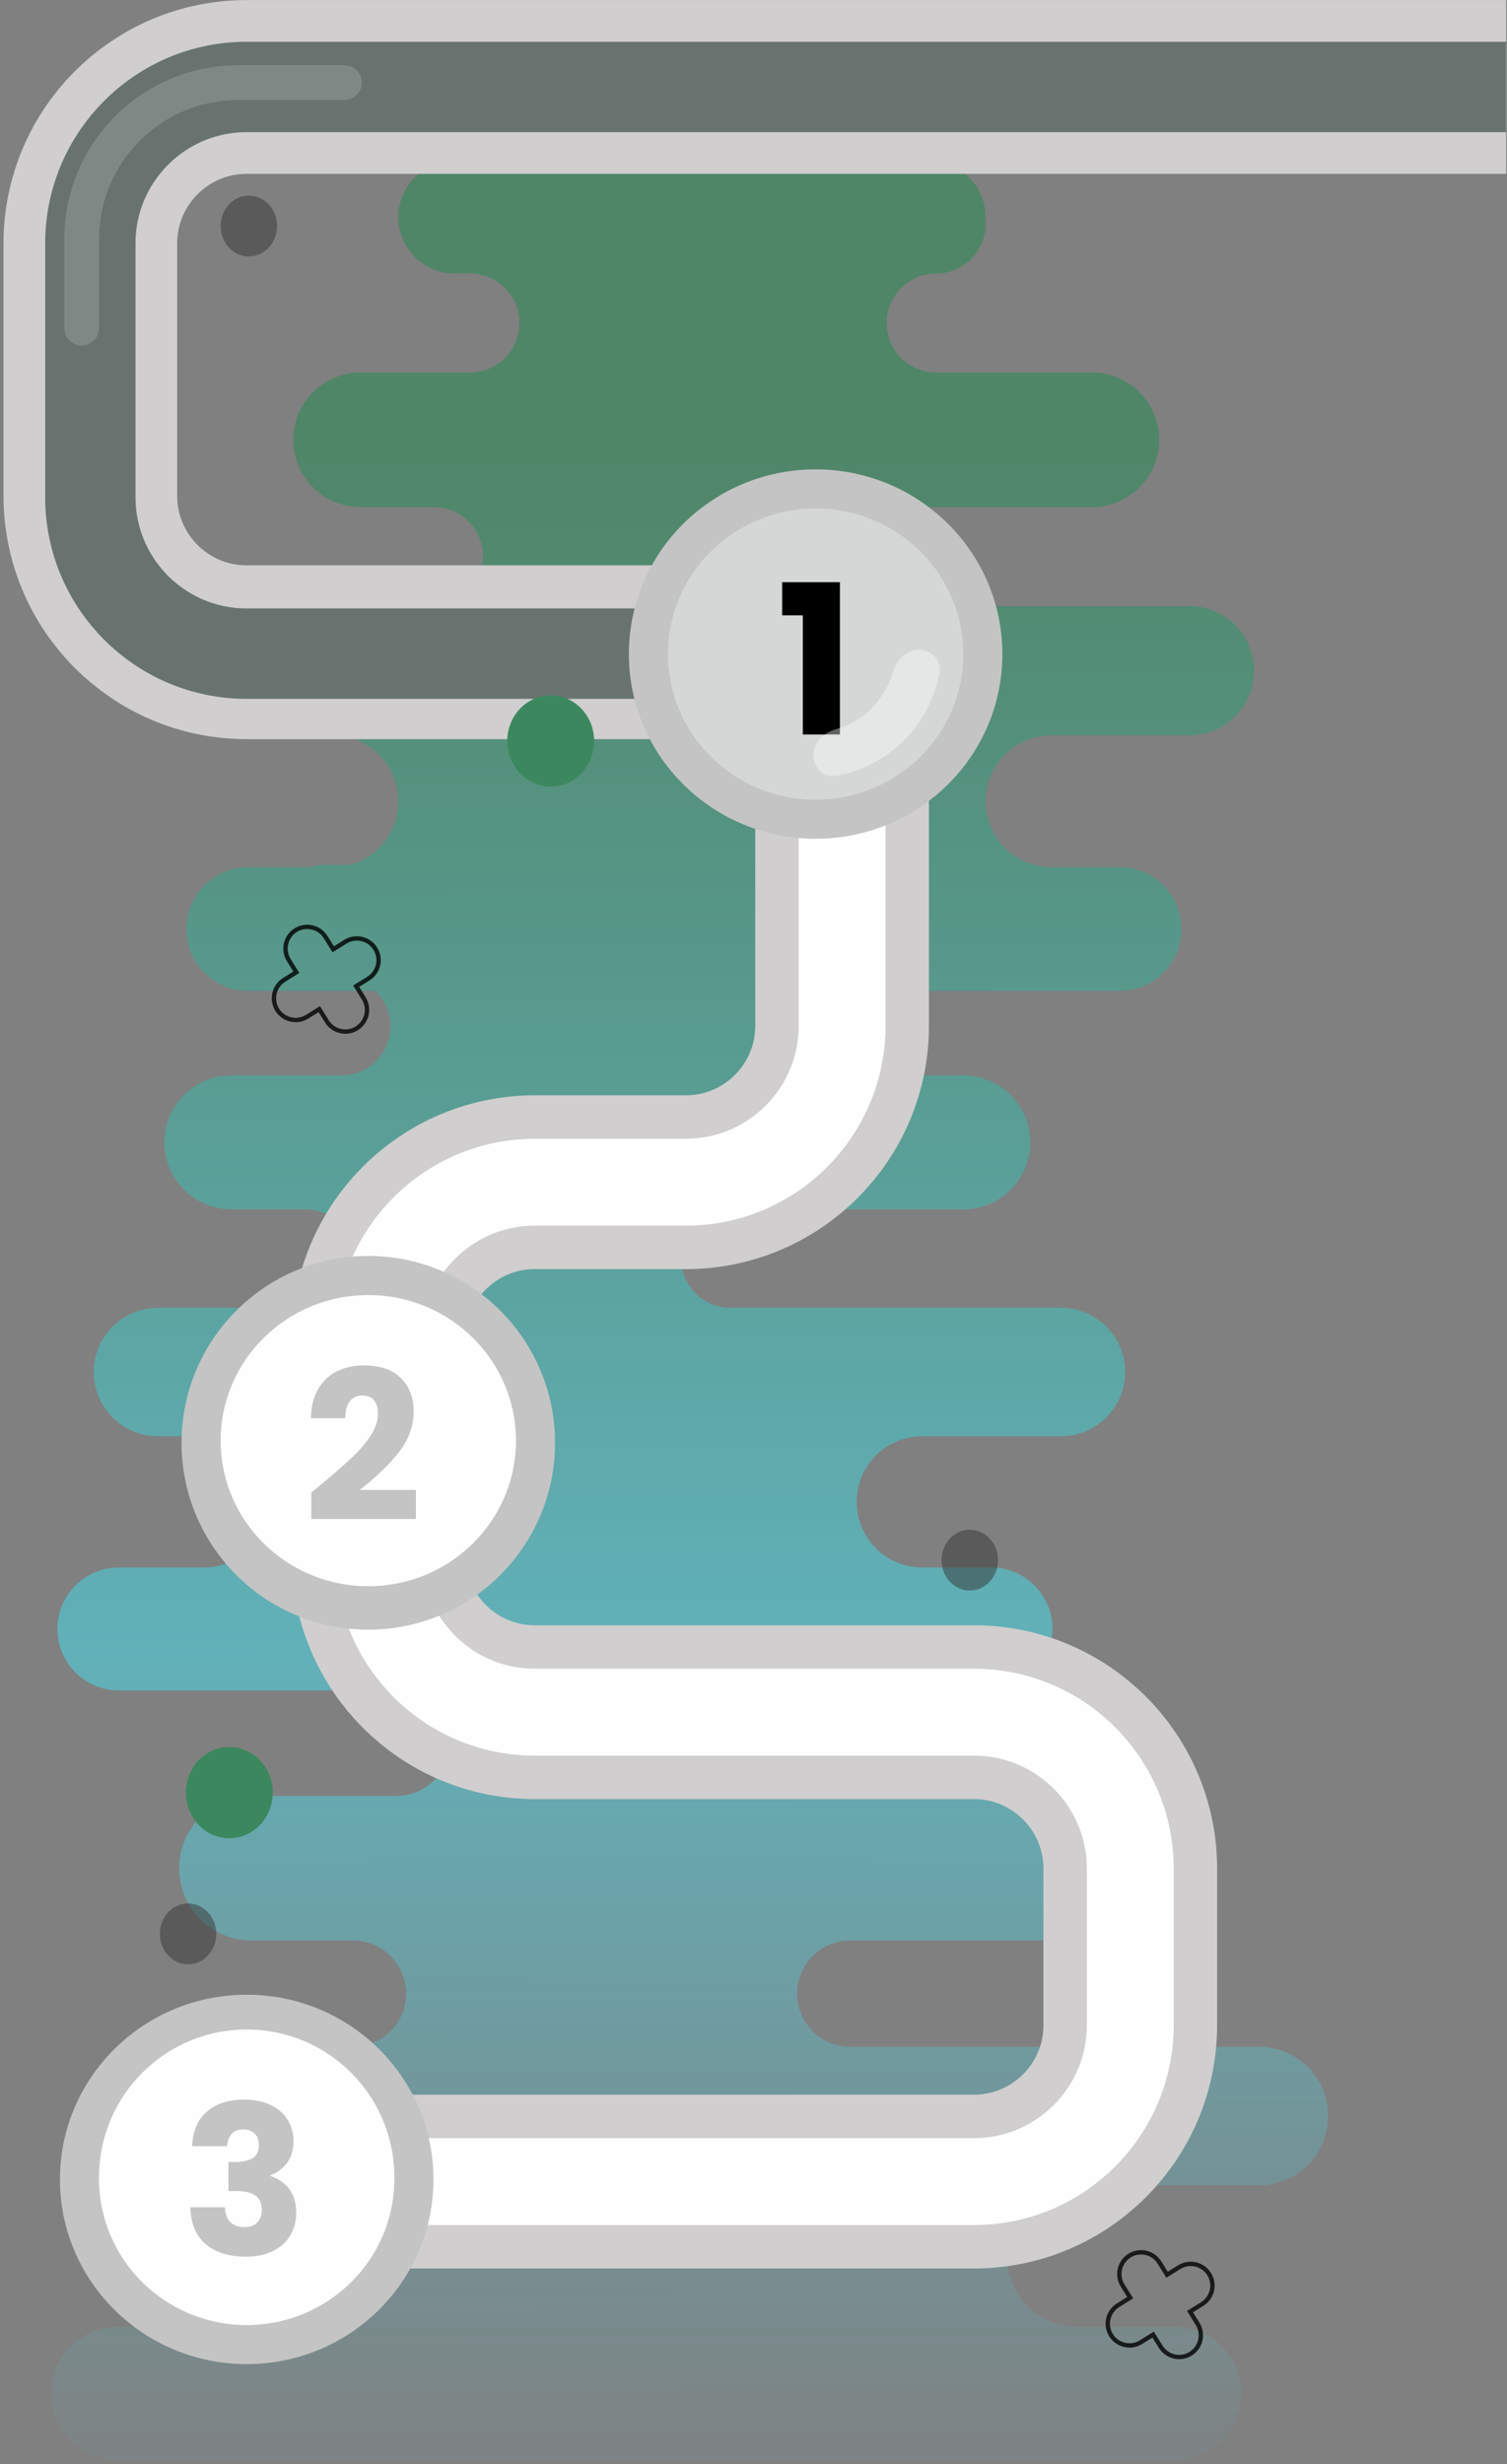 <!-- <svg width="347" height="567" viewBox="0 0 347 567" fill="none" xmlns="http://www.w3.org/2000/svg">
<path fill-rule="evenodd" clip-rule="evenodd" d="M99.8439 139.468H66.1401C57.9317 139.468 51.2775 146.123 51.2775 154.331C51.2775 162.539 57.9317 169.193 66.1401 169.193H76.5304C84.9135 169.193 91.7092 175.989 91.7092 184.372C91.7092 191.361 86.9855 197.247 80.5566 199.011H74.9198C73.6324 199.011 72.3891 199.2 71.2159 199.551H57.1425C49.2834 199.551 42.9124 205.922 42.9124 213.781C42.9124 221.64 49.2834 228.011 57.1425 228.011H86.4763C88.5921 230.069 89.9064 232.946 89.9064 236.131C89.9064 242.385 84.8362 247.455 78.5819 247.455H53.2703C44.7574 247.455 37.8563 254.356 37.8563 262.869C37.8563 271.382 44.7574 278.283 53.2703 278.283H70.2167C76.471 278.283 81.5412 283.353 81.5412 289.607C81.5412 295.862 76.471 300.932 70.2167 300.932H36.3755C28.2101 300.932 21.5907 307.551 21.5907 315.717C21.5907 323.882 28.2101 330.501 36.3755 330.501H46.9231C55.2622 330.501 62.0224 337.262 62.0224 345.601C62.0224 353.94 55.2622 360.7 46.9231 360.7H27.3812C19.5632 360.7 13.2255 367.038 13.2255 374.856C13.2255 382.674 19.5632 389.011 27.3812 389.011H93.3226C99.1015 389.981 103.505 395.007 103.505 401.061C103.505 407.809 98.0346 413.28 91.2865 413.28H57.8901C48.7051 413.28 41.2593 420.725 41.2593 429.91C41.2593 439.095 48.7052 446.541 57.8901 446.541H81.2827C88.0308 446.541 93.5013 452.012 93.5013 458.76C93.5013 465.508 88.0308 470.978 81.2827 470.978H37.7595C28.9494 470.978 21.8075 478.12 21.8075 486.93C21.8075 495.74 28.9495 502.882 37.7595 502.882H53.8677C62.8652 502.882 70.1591 510.176 70.1591 519.174C70.1591 528.171 62.8652 535.465 53.8677 535.465H27.0769C18.6417 535.465 11.8037 542.303 11.8037 550.738C11.8037 559.173 18.6417 566.011 27.0769 566.011H217.993H270.523C278.958 566.011 285.796 559.173 285.796 550.738C285.796 542.303 278.958 535.465 270.523 535.465H248.178C239.181 535.465 231.887 528.171 231.887 519.174C231.887 510.176 239.181 502.882 248.178 502.882H258.008H289.852C298.662 502.882 305.804 495.74 305.804 486.93C305.804 478.12 298.662 470.978 289.852 470.978H195.754C189.006 470.978 183.535 465.508 183.535 458.76C183.535 452.012 189.006 446.541 195.754 446.541H263.052C272.237 446.541 279.683 439.095 279.683 429.91C279.683 420.725 272.237 413.28 263.052 413.28H216.873C210.125 413.28 204.654 407.809 204.654 401.061C204.654 395.007 209.058 389.981 214.837 389.011H228.183C236.001 389.011 242.339 382.674 242.339 374.856C242.339 367.038 236.001 360.7 228.183 360.7H212.359C204.02 360.7 197.26 353.94 197.26 345.601C197.26 337.262 204.02 330.501 212.359 330.501H219.102H244.284C252.45 330.501 259.069 323.882 259.069 315.717C259.069 307.551 252.45 300.932 244.284 300.932H168.152C161.898 300.932 156.828 295.862 156.828 289.607C156.828 283.353 161.898 278.283 168.152 278.283H221.813C230.325 278.283 237.226 271.382 237.226 262.869C237.226 254.356 230.325 247.455 221.813 247.455H185.812C179.558 247.455 174.488 242.385 174.488 236.131C174.488 232.946 175.81 230.069 177.933 228.011H215.328H257.795C265.654 228.011 272.025 221.64 272.025 213.781C272.025 205.922 265.654 199.551 257.795 199.551H242.125C233.742 199.551 226.946 192.755 226.946 184.372C226.946 175.989 233.742 169.193 242.125 169.193H248.789H273.893C282.102 169.193 288.756 162.539 288.756 154.331C288.756 146.123 282.102 139.468 273.893 139.468H197.899C191.611 139.468 186.515 134.371 186.515 128.084C186.515 121.797 191.611 116.7 197.899 116.7H251.418C259.976 116.7 266.913 109.763 266.913 101.205C266.913 92.6474 259.976 85.71 251.418 85.71H215.559C209.271 85.71 204.174 80.6132 204.174 74.3259C204.174 68.0387 209.272 62.9418 215.559 62.9418C221.848 62.9418 226.946 57.8442 226.946 51.5559V49.9766C226.946 42.8161 221.142 37.0114 213.981 37.0114H104.674C97.514 37.0114 91.7092 42.8161 91.7092 49.9766C91.7092 57.1371 97.514 62.9418 104.674 62.9418H108.209C114.496 62.9418 119.593 68.0387 119.593 74.3259C119.593 80.6132 114.496 85.71 108.209 85.71H83.0382C74.4805 85.71 67.5432 92.6474 67.5432 101.205C67.5432 109.763 74.4805 116.7 83.0382 116.7H99.8439C106.131 116.7 111.228 121.797 111.228 128.084C111.228 134.371 106.131 139.468 99.8439 139.468Z" fill="url(#paint0_linear_175_178)" fill-opacity="0.71"/>
<path d="M346.804 20.0114H56.8037C36.9215 20.0114 20.8037 36.1291 20.8037 56.0114V114.093C20.8037 133.976 36.9215 150.093 56.8037 150.093H157.901C177.783 150.093 193.901 166.211 193.901 186.093V236.045C193.901 255.927 177.783 272.045 157.901 272.045H123.158C103.275 272.045 87.1577 288.163 87.1577 308.045V357.997C87.1577 377.879 103.275 393.997 123.158 393.997H224.255C244.137 393.997 260.255 410.115 260.255 429.997V466.011C260.255 485.894 244.137 502.011 224.255 502.011H52.5382" stroke="#D0CECE" stroke-width="40"/>
<path d="M346.804 20.0114H56.8037C36.9215 20.0114 20.8037 36.1291 20.8037 56.0114V114.093C20.8037 133.976 36.9215 150.093 56.8037 150.093H157.901C177.783 150.093 193.901 166.211 193.901 186.093V236.045C193.901 255.927 177.783 272.045 157.901 272.045H123.158C103.275 272.045 87.1577 288.163 87.1577 308.045V357.997C87.1577 377.879 103.275 393.997 123.158 393.997H224.255C244.137 393.997 260.255 410.115 260.255 429.997V466.011C260.255 485.894 244.137 502.011 224.255 502.011H52.5382" stroke="#FEFEFE" stroke-width="20"/>
<path d="M346.804 20.0114H56.8037C36.9215 20.0114 20.8037 36.1291 20.8037 56.0114V114.415C20.8037 134.297 36.9215 150.415 56.8037 150.415H193.901" stroke="#687370" stroke-width="20.8"/>
<path d="M79.3037 23.0114C81.5129 23.0114 83.3037 21.2205 83.3037 19.0114C83.3037 16.8022 81.5129 15.0114 79.3037 15.0114V23.0114ZM14.8037 75.5114C14.8037 77.7205 16.5946 79.5114 18.8037 79.5114C21.0129 79.5114 22.8037 77.7205 22.8037 75.5114H14.8037ZM79.3037 15.0114H54.8037V23.0114H79.3037V15.0114ZM14.8037 55.0114V75.5114H22.8037V55.0114H14.8037ZM54.8037 15.0114C32.7123 15.0114 14.8037 32.92 14.8037 55.0114H22.8037C22.8037 37.3382 37.1306 23.0114 54.8037 23.0114V15.0114Z" fill="#ACAFAE" fill-opacity="0.35"/>
<ellipse cx="187.804" cy="150.511" rx="43" ry="42.5" fill="#C4C4C4"/>
<ellipse cx="187.804" cy="150.511" rx="34" ry="33.5" fill="#D5D7D6"/>
<path d="M180.1 141.603V133.971H193.396V169.011H184.852V141.603H180.1Z" fill="black"/>
<path d="M76.7277 218.445L76.3032 218.709L76.5674 219.134L76.9919 218.87L76.7277 218.445ZM74.9837 215.642L74.5592 215.906L74.9837 215.642ZM66.4932 220.925L66.9177 220.661L66.4932 220.925ZM68.2372 223.728L68.5013 224.153L68.9258 223.889L68.6617 223.464L68.2372 223.728ZM73.5201 232.219L73.9447 231.955L73.6805 231.53L73.256 231.794L73.5201 232.219ZM82.0107 226.936L81.7466 226.511L81.3221 226.775L81.5862 227.2L82.0107 226.936ZM85.9931 218.569C87.3061 220.679 86.6598 223.454 84.5497 224.767L85.078 225.616C87.657 224.011 88.4469 220.62 86.8421 218.041L85.9931 218.569ZM79.795 217.126C81.9051 215.813 84.6801 216.459 85.9931 218.569L86.8421 218.041C85.2374 215.462 81.8457 214.672 79.2667 216.276L79.795 217.126ZM76.9919 218.87L79.795 217.126L79.2667 216.276L76.4636 218.021L76.9919 218.87ZM74.5592 215.906L76.3032 218.709L77.1523 218.181L75.4083 215.378L74.5592 215.906ZM68.3611 214.463C70.4713 213.15 73.2462 213.796 74.5592 215.906L75.4083 215.378C73.8035 212.799 70.4119 212.009 67.8328 213.614L68.3611 214.463ZM66.9177 220.661C65.6047 218.551 66.251 215.776 68.3611 214.463L67.8328 213.614C65.2537 215.219 64.4639 218.61 66.0686 221.189L66.9177 220.661ZM68.6617 223.464L66.9177 220.661L66.0686 221.189L67.8126 223.992L68.6617 223.464ZM65.6986 225.897L68.5013 224.153L67.973 223.304L65.1703 225.047L65.6986 225.897ZM64.2552 232.095C62.9422 229.985 63.5885 227.21 65.6986 225.897L65.1703 225.047C62.5912 226.652 61.8014 230.044 63.4061 232.623L64.2552 232.095ZM70.4533 233.538C68.3431 234.851 65.5682 234.205 64.2552 232.095L63.4061 232.623C65.0109 235.202 68.4025 235.992 70.9816 234.387L70.4533 233.538ZM73.256 231.794L70.4533 233.538L70.9816 234.387L73.7843 232.643L73.256 231.794ZM75.6887 234.757L73.9447 231.955L73.0956 232.483L74.8396 235.286L75.6887 234.757ZM81.8868 236.201C79.7767 237.514 77.0017 236.868 75.6887 234.757L74.8396 235.286C76.4444 237.865 79.836 238.655 82.4151 237.05L81.8868 236.201ZM83.3302 230.003C84.6432 232.113 83.997 234.888 81.8868 236.201L82.4151 237.05C84.9942 235.445 85.784 232.054 84.1793 229.474L83.3302 230.003ZM81.5862 227.2L83.3302 230.003L84.1793 229.474L82.4353 226.672L81.5862 227.2ZM84.5497 224.767L81.7466 226.511L82.2749 227.36L85.078 225.616L84.5497 224.767Z" fill="black" fill-opacity="0.8"/>
<path d="M271.531 521.701L271.795 522.126L271.531 521.701ZM268.728 523.445L268.303 523.709L268.567 524.134L268.992 523.87L268.728 523.445ZM266.984 520.642L266.559 520.906L266.984 520.642ZM258.493 525.925L258.069 526.189L258.493 525.925ZM260.237 528.728L260.501 529.153L260.926 528.889L260.662 528.464L260.237 528.728ZM262.717 538.963L262.453 538.538L262.717 538.963ZM265.52 537.219L265.945 536.955L265.681 536.53L265.256 536.794L265.52 537.219ZM275.755 534.739L275.33 535.003L275.755 534.739ZM274.011 531.936L273.747 531.511L273.322 531.775L273.586 532.2L274.011 531.936ZM277.993 523.569C279.306 525.679 278.66 528.454 276.55 529.767L277.078 530.616C279.657 529.011 280.447 525.62 278.842 523.041L277.993 523.569ZM271.795 522.126C273.905 520.813 276.68 521.459 277.993 523.569L278.842 523.041C277.237 520.462 273.846 519.672 271.267 521.276L271.795 522.126ZM268.992 523.87L271.795 522.126L271.267 521.276L268.464 523.021L268.992 523.87ZM266.559 520.906L268.303 523.709L269.152 523.181L267.408 520.378L266.559 520.906ZM260.361 519.463C262.471 518.15 265.246 518.796 266.559 520.906L267.408 520.378C265.804 517.799 262.412 517.009 259.833 518.614L260.361 519.463ZM258.918 525.661C257.605 523.551 258.251 520.776 260.361 519.463L259.833 518.614C257.254 520.219 256.464 523.61 258.069 526.189L258.918 525.661ZM260.662 528.464L258.918 525.661L258.069 526.189L259.813 528.992L260.662 528.464ZM257.699 530.897L260.501 529.153L259.973 528.304L257.17 530.047L257.699 530.897ZM256.255 537.095C254.942 534.985 255.588 532.21 257.699 530.897L257.17 530.047C254.591 531.652 253.801 535.044 255.406 537.623L256.255 537.095ZM262.453 538.538C260.343 539.851 257.568 539.205 256.255 537.095L255.406 537.623C257.011 540.202 260.403 540.992 262.982 539.387L262.453 538.538ZM265.256 536.794L262.453 538.538L262.982 539.387L265.784 537.643L265.256 536.794ZM267.689 539.757L265.945 536.955L265.096 537.483L266.84 540.286L267.689 539.757ZM273.887 541.201C271.777 542.514 269.002 541.868 267.689 539.757L266.84 540.286C268.444 542.865 271.836 543.655 274.415 542.05L273.887 541.201ZM275.33 535.003C276.643 537.113 275.997 539.888 273.887 541.201L274.415 542.05C276.994 540.445 277.784 537.054 276.179 534.474L275.33 535.003ZM273.586 532.2L275.33 535.003L276.179 534.474L274.435 531.672L273.586 532.2ZM276.55 529.767L273.747 531.511L274.275 532.36L277.078 530.616L276.55 529.767Z" fill="black" fill-opacity="0.8"/>
<ellipse cx="126.804" cy="170.511" rx="10" ry="10.5" fill="#3C885E"/>
<ellipse cx="57.3037" cy="52.0114" rx="6.5" ry="7" fill="#343434" fill-opacity="0.49"/>
<ellipse cx="43.3037" cy="445.011" rx="6.5" ry="7" fill="#343434" fill-opacity="0.49"/>
<ellipse cx="223.304" cy="359.011" rx="6.5" ry="7" fill="#343434" fill-opacity="0.49"/>
<circle cx="84.8037" cy="332.011" r="43" fill="#C4C4C4"/>
<ellipse cx="84.8037" cy="331.511" rx="34" ry="33.5" fill="#FEFEFE"/>
<path d="M71.6757 343.435C72.7637 342.571 73.2597 342.171 73.1637 342.235C76.2997 339.643 78.7637 337.515 80.5557 335.851C82.3797 334.187 83.9157 332.443 85.1637 330.619C86.4117 328.795 87.0357 327.019 87.0357 325.291C87.0357 323.979 86.7317 322.955 86.1237 322.219C85.5157 321.483 84.6037 321.115 83.3877 321.115C82.1717 321.115 81.2117 321.579 80.5077 322.507C79.8357 323.403 79.4997 324.683 79.4997 326.347H71.5797C71.6437 323.627 72.2197 321.355 73.3077 319.531C74.4277 317.707 75.8837 316.363 77.6757 315.499C79.4997 314.635 81.5157 314.203 83.7237 314.203C87.5317 314.203 90.3957 315.179 92.3157 317.131C94.2677 319.083 95.2437 321.627 95.2437 324.763C95.2437 328.187 94.0757 331.371 91.7397 334.315C89.4037 337.227 86.4277 340.075 82.8117 342.859H95.7717V349.531H71.6757V343.435Z" fill="#C4C4C4"/>
<ellipse cx="56.8037" cy="501.511" rx="43" ry="42.5" fill="#C4C4C4"/>
<ellipse cx="56.8037" cy="501.511" rx="34" ry="33.5" fill="#EDF0EF"/>
<ellipse cx="52.8037" cy="412.511" rx="10" ry="10.5" fill="#3C885E"/>
<circle cx="56.8037" cy="501.011" r="34" fill="#FEFEFE"/>
<path d="M44.2517 493.859C44.3797 490.435 45.4997 487.795 47.6117 485.939C49.7237 484.083 52.5877 483.155 56.2037 483.155C58.6037 483.155 60.6517 483.571 62.3477 484.403C64.0757 485.235 65.3717 486.371 66.2357 487.811C67.1317 489.251 67.5797 490.867 67.5797 492.659C67.5797 494.771 67.0517 496.499 65.9957 497.843C64.9397 499.155 63.7077 500.051 62.2997 500.531V500.723C64.1237 501.331 65.5637 502.339 66.6197 503.747C67.6757 505.155 68.2037 506.963 68.2037 509.171C68.2037 511.155 67.7397 512.915 66.8117 514.451C65.9157 515.955 64.5877 517.139 62.8277 518.003C61.0997 518.867 59.0357 519.299 56.6357 519.299C52.7957 519.299 49.7237 518.355 47.4197 516.467C45.1477 514.579 43.9477 511.731 43.8197 507.923H51.7877C51.8197 509.331 52.2197 510.451 52.9877 511.283C53.7557 512.083 54.8757 512.483 56.3477 512.483C57.5957 512.483 58.5557 512.131 59.2277 511.427C59.9317 510.691 60.2837 509.731 60.2837 508.547C60.2837 507.011 59.7877 505.907 58.7957 505.235C57.8357 504.531 56.2837 504.179 54.1397 504.179H52.6037V497.507H54.1397C55.7717 497.507 57.0837 497.235 58.0757 496.691C59.0997 496.115 59.6117 495.107 59.6117 493.667C59.6117 492.515 59.2917 491.619 58.6517 490.979C58.0117 490.339 57.1317 490.019 56.0117 490.019C54.7957 490.019 53.8837 490.387 53.2757 491.123C52.6997 491.859 52.3637 492.771 52.2677 493.859H44.2517Z" fill="#C4C4C4"/>
<path d="M211.555 149.511C214.454 149.511 216.851 151.879 216.338 154.732C215.965 156.808 215.369 158.843 214.558 160.801C213.076 164.38 210.903 167.632 208.163 170.371C205.424 173.11 202.172 175.283 198.593 176.766C196.635 177.577 194.6 178.172 192.525 178.546C189.672 179.059 187.304 176.661 187.304 173.763C187.304 170.864 189.697 168.584 192.486 167.794C193.195 167.593 193.892 167.351 194.576 167.068C196.881 166.113 198.976 164.713 200.741 162.948C202.505 161.184 203.905 159.089 204.86 156.783C205.143 156.1 205.385 155.402 205.586 154.693C206.377 151.905 208.656 149.511 211.555 149.511Z" fill="white" fill-opacity="0.38"/>
<path d="M233.804 154.511C234.632 154.511 235.304 153.84 235.304 153.011C235.304 152.183 234.632 151.511 233.804 151.511V154.511ZM220.804 153.011L235.804 161.672V144.351L220.804 153.011Z" fill="black"/>
<path d="M247.279 147.556L243.874 154.066V158.011H242.509V154.066L239.089 147.556H240.604L243.184 152.851L245.764 147.556H247.279ZM252.303 158.146C251.533 158.146 250.833 157.971 250.203 157.621C249.583 157.271 249.093 156.776 248.733 156.136C248.383 155.486 248.208 154.736 248.208 153.886C248.208 153.046 248.388 152.306 248.748 151.666C249.118 151.016 249.618 150.521 250.248 150.181C250.878 149.831 251.583 149.656 252.363 149.656C253.143 149.656 253.848 149.831 254.478 150.181C255.108 150.521 255.603 151.011 255.963 151.651C256.333 152.291 256.518 153.036 256.518 153.886C256.518 154.736 256.328 155.486 255.948 156.136C255.578 156.776 255.073 157.271 254.433 157.621C253.793 157.971 253.083 158.146 252.303 158.146ZM252.303 156.946C252.793 156.946 253.253 156.831 253.683 156.601C254.113 156.371 254.458 156.026 254.718 155.566C254.988 155.106 255.123 154.546 255.123 153.886C255.123 153.226 254.993 152.666 254.733 152.206C254.473 151.746 254.133 151.406 253.713 151.186C253.293 150.956 252.838 150.841 252.348 150.841C251.848 150.841 251.388 150.956 250.968 151.186C250.558 151.406 250.228 151.746 249.978 152.206C249.728 152.666 249.603 153.226 249.603 153.886C249.603 154.556 249.723 155.121 249.963 155.581C250.213 156.041 250.543 156.386 250.953 156.616C251.363 156.836 251.813 156.946 252.303 156.946ZM265.603 149.791V158.011H264.238V156.796C263.978 157.216 263.613 157.546 263.143 157.786C262.683 158.016 262.173 158.131 261.613 158.131C260.973 158.131 260.398 158.001 259.888 157.741C259.378 157.471 258.973 157.071 258.673 156.541C258.383 156.011 258.238 155.366 258.238 154.606V149.791H259.588V154.426C259.588 155.236 259.793 155.861 260.203 156.301C260.613 156.731 261.173 156.946 261.883 156.946C262.613 156.946 263.188 156.721 263.608 156.271C264.028 155.821 264.238 155.166 264.238 154.306V149.791H265.603ZM268.118 147.556H269.633L268.193 150.961H267.233L268.118 147.556ZM272.554 151.126C272.794 150.656 273.134 150.291 273.574 150.031C274.024 149.771 274.569 149.641 275.209 149.641V151.051H274.849C273.319 151.051 272.554 151.881 272.554 153.541V158.011H271.189V149.791H272.554V151.126ZM284.285 153.586C284.285 153.846 284.27 154.121 284.24 154.411H277.67C277.72 155.221 277.995 155.856 278.495 156.316C279.005 156.766 279.62 156.991 280.34 156.991C280.93 156.991 281.42 156.856 281.81 156.586C282.21 156.306 282.49 155.936 282.65 155.476H284.12C283.9 156.266 283.46 156.911 282.8 157.411C282.14 157.901 281.32 158.146 280.34 158.146C279.56 158.146 278.86 157.971 278.24 157.621C277.63 157.271 277.15 156.776 276.8 156.136C276.45 155.486 276.275 154.736 276.275 153.886C276.275 153.036 276.445 152.291 276.785 151.651C277.125 151.011 277.6 150.521 278.21 150.181C278.83 149.831 279.54 149.656 280.34 149.656C281.12 149.656 281.81 149.826 282.41 150.166C283.01 150.506 283.47 150.976 283.79 151.576C284.12 152.166 284.285 152.836 284.285 153.586ZM282.875 153.301C282.875 152.781 282.76 152.336 282.53 151.966C282.3 151.586 281.985 151.301 281.585 151.111C281.195 150.911 280.76 150.811 280.28 150.811C279.59 150.811 279 151.031 278.51 151.471C278.03 151.911 277.755 152.521 277.685 153.301H282.875ZM298.141 147.556V158.011H296.776V153.271H291.451V158.011H290.086V147.556H291.451V152.146H296.776V147.556H298.141ZM307.971 153.586C307.971 153.846 307.956 154.121 307.926 154.411H301.356C301.406 155.221 301.681 155.856 302.181 156.316C302.691 156.766 303.306 156.991 304.026 156.991C304.616 156.991 305.106 156.856 305.496 156.586C305.896 156.306 306.176 155.936 306.336 155.476H307.806C307.586 156.266 307.146 156.911 306.486 157.411C305.826 157.901 305.006 158.146 304.026 158.146C303.246 158.146 302.546 157.971 301.926 157.621C301.316 157.271 300.836 156.776 300.486 156.136C300.136 155.486 299.961 154.736 299.961 153.886C299.961 153.036 300.131 152.291 300.471 151.651C300.811 151.011 301.286 150.521 301.896 150.181C302.516 149.831 303.226 149.656 304.026 149.656C304.806 149.656 305.496 149.826 306.096 150.166C306.696 150.506 307.156 150.976 307.476 151.576C307.806 152.166 307.971 152.836 307.971 153.586ZM306.561 153.301C306.561 152.781 306.446 152.336 306.216 151.966C305.986 151.586 305.671 151.301 305.271 151.111C304.881 150.911 304.446 150.811 303.966 150.811C303.276 150.811 302.686 151.031 302.196 151.471C301.716 151.911 301.441 152.521 301.371 153.301H306.561ZM311.138 151.126C311.378 150.656 311.718 150.291 312.158 150.031C312.608 149.771 313.153 149.641 313.793 149.641V151.051H313.433C311.903 151.051 311.138 151.881 311.138 153.541V158.011H309.773V149.791H311.138V151.126ZM322.869 153.586C322.869 153.846 322.854 154.121 322.824 154.411H316.254C316.304 155.221 316.579 155.856 317.079 156.316C317.589 156.766 318.204 156.991 318.924 156.991C319.514 156.991 320.004 156.856 320.394 156.586C320.794 156.306 321.074 155.936 321.234 155.476H322.704C322.484 156.266 322.044 156.911 321.384 157.411C320.724 157.901 319.904 158.146 318.924 158.146C318.144 158.146 317.444 157.971 316.824 157.621C316.214 157.271 315.734 156.776 315.384 156.136C315.034 155.486 314.859 154.736 314.859 153.886C314.859 153.036 315.029 152.291 315.369 151.651C315.709 151.011 316.184 150.521 316.794 150.181C317.414 149.831 318.124 149.656 318.924 149.656C319.704 149.656 320.394 149.826 320.994 150.166C321.594 150.506 322.054 150.976 322.374 151.576C322.704 152.166 322.869 152.836 322.869 153.586ZM321.459 153.301C321.459 152.781 321.344 152.336 321.114 151.966C320.884 151.586 320.569 151.301 320.169 151.111C319.779 150.911 319.344 150.811 318.864 150.811C318.174 150.811 317.584 151.031 317.094 151.471C316.614 151.911 316.339 152.521 316.269 153.301H321.459ZM326.441 147.556L326.276 155.056H325.136L324.971 147.556H326.441ZM325.766 158.101C325.506 158.101 325.286 158.011 325.106 157.831C324.926 157.651 324.836 157.431 324.836 157.171C324.836 156.911 324.926 156.691 325.106 156.511C325.286 156.331 325.506 156.241 325.766 156.241C326.016 156.241 326.226 156.331 326.396 156.511C326.576 156.691 326.666 156.911 326.666 157.171C326.666 157.431 326.576 157.651 326.396 157.831C326.226 158.011 326.016 158.101 325.766 158.101Z" fill="black"/>
<defs>
<linearGradient id="paint0_linear_175_178" x1="161.427" y1="37.0114" x2="161.748" y2="589.266" gradientUnits="userSpaceOnUse">
<stop offset="0.119792" stop-color="#3C885E"/>
<stop offset="0.619792" stop-color="#55C5D1"/>
<stop offset="0.947917" stop-color="#55C5D1" stop-opacity="0.08"/>
</linearGradient>
</defs>
</svg> -->

<svg width="347" height="567" viewBox="0 0 347 567" fill="none" xmlns="http://www.w3.org/2000/svg">
<rect x="0" y="0" width="347" height="567" fill="#808080" stroke="none"/>
<path fill-rule="evenodd" clip-rule="evenodd" d="M99.844 139.468H66.14C57.932 139.468 51.278 146.123 51.278 154.331C51.278 162.539 57.932 169.193 66.14 169.193H76.53C84.913 169.193 91.709 175.989 91.709 184.372C91.709 191.361 86.986 197.247 80.557 199.011H74.92C73.632 199.011 72.389 199.2 71.216 199.551H57.142C49.283 199.551 42.912 205.922 42.912 213.781C42.912 221.64 49.283 228.011 57.142 228.011H86.476C88.592 230.069 89.906 232.946 89.906 236.131C89.906 242.385 84.836 247.455 78.582 247.455H53.27C44.757 247.455 37.856 254.356 37.856 262.869C37.856 271.382 44.757 278.283 53.27 278.283H70.217C76.471 278.283 81.541 283.353 81.541 289.607C81.541 295.862 76.471 300.932 70.217 300.932H36.376C28.21 300.932 21.591 307.551 21.591 315.717C21.591 323.882 28.21 330.501 36.376 330.501H46.923C55.262 330.501 62.022 337.262 62.022 345.601C62.022 353.94 55.262 360.7 46.923 360.7H27.381C19.563 360.7 13.226 367.038 13.226 374.856C13.226 382.674 19.563 389.011 27.381 389.011H93.323C99.102 389.981 103.505 395.007 103.505 401.061C103.505 407.809 98.035 413.28 91.287 413.28H57.89C48.705 413.28 41.259 420.725 41.259 429.91C41.259 439.095 48.705 446.541 57.89 446.541H81.283C88.031 446.541 93.501 452.012 93.501 458.76C93.501 465.508 88.031 470.978 81.283 470.978H37.76C28.949 470.978 21.808 478.12 21.808 486.93C21.808 495.74 28.95 502.882 37.76 502.882H53.868C62.865 502.882 70.159 510.176 70.159 519.174C70.159 528.171 62.865 535.465 53.868 535.465H27.077C18.642 535.465 11.804 542.303 11.804 550.738C11.804 559.173 18.642 566.011 27.077 566.011H217.993H270.523C278.958 566.011 285.796 559.173 285.796 550.738C285.796 542.303 278.958 535.465 270.523 535.465H248.178C239.181 535.465 231.887 528.171 231.887 519.174C231.887 510.176 239.181 502.882 248.178 502.882H258.008H289.852C298.662 502.882 305.804 495.74 305.804 486.93C305.804 478.12 298.662 470.978 289.852 470.978H195.754C189.006 470.978 183.535 465.508 183.535 458.76C183.535 452.012 189.006 446.541 195.754 446.541H263.052C272.237 446.541 279.683 439.095 279.683 429.91C279.683 420.725 272.237 413.28 263.052 413.28H216.873C210.125 413.28 204.654 407.809 204.654 401.061C204.654 395.007 209.058 389.981 214.837 389.011H228.183C236.001 389.011 242.339 382.674 242.339 374.856C242.339 367.038 236.001 360.7 228.183 360.7H212.359C204.02 360.7 197.26 353.94 197.26 345.601C197.26 337.262 204.02 330.501 212.359 330.501H219.102H244.284C252.45 330.501 259.069 323.882 259.069 315.717C259.069 307.551 252.45 300.932 244.284 300.932H168.152C161.898 300.932 156.828 295.862 156.828 289.607C156.828 283.353 161.898 278.283 168.152 278.283H221.813C230.325 278.283 237.226 271.382 237.226 262.869C237.226 254.356 230.325 247.455 221.813 247.455H185.812C179.558 247.455 174.488 242.385 174.488 236.131C174.488 232.946 175.81 230.069 177.933 228.011H215.328H257.795C265.654 228.011 272.025 221.64 272.025 213.781C272.025 205.922 265.654 199.551 257.795 199.551H242.125C233.742 199.551 226.946 192.755 226.946 184.372C226.946 175.989 233.742 169.193 242.125 169.193H248.789H273.893C282.102 169.193 288.756 162.539 288.756 154.331C288.756 146.123 282.102 139.468 273.893 139.468H197.899C191.611 139.468 186.515 134.371 186.515 128.084C186.515 121.797 191.611 116.7 197.899 116.7H251.418C259.976 116.7 266.913 109.763 266.913 101.205C266.913 92.647 259.976 85.71 251.418 85.71H215.559C209.271 85.71 204.174 80.613 204.174 74.326C204.174 68.039 209.272 62.942 215.559 62.942C221.848 62.942 226.946 57.844 226.946 51.556V49.977C226.946 42.816 221.142 37.011 213.981 37.011H104.674C97.514 37.011 91.709 42.816 91.709 49.977C91.709 57.137 97.514 62.942 104.674 62.942H108.209C114.496 62.942 119.593 68.039 119.593 74.326C119.593 80.613 114.496 85.71 108.209 85.71H83.038C74.481 85.71 67.543 92.647 67.543 101.205C67.543 109.763 74.481 116.7 83.038 116.7H99.844C106.131 116.7 111.228 121.797 111.228 128.084C111.228 134.371 106.131 139.468 99.844 139.468Z" fill="url(#paint0_linear_0_1)" fill-opacity="0.71"/>
<path d="M346.804 20.011H56.804C36.922 20.011 20.804 36.129 20.804 56.011V114.093C20.804 133.976 36.922 150.093 56.804 150.093H157.901C177.783 150.093 193.901 166.211 193.901 186.093V236.045C193.901 255.927 177.783 272.045 157.901 272.045H123.158C103.275 272.045 87.158 288.163 87.158 308.045V357.997C87.158 377.879 103.275 393.997 123.158 393.997H224.255C244.137 393.997 260.255 410.115 260.255 429.997V466.011C260.255 485.894 244.137 502.011 224.255 502.011H52.538" stroke="#D0CECE" stroke-width="40"/>
<path d="M346.804 20.011H56.804C36.922 20.011 20.804 36.129 20.804 56.011V114.093C20.804 133.976 36.922 150.093 56.804 150.093H157.901C177.783 150.093 193.901 166.211 193.901 186.093V236.045C193.901 255.927 177.783 272.045 157.901 272.045H123.158C103.275 272.045 87.158 288.163 87.158 308.045V357.997C87.158 377.879 103.275 393.997 123.158 393.997H224.255C244.137 393.997 260.255 410.115 260.255 429.997V466.011C260.255 485.894 244.137 502.011 224.255 502.011H52.538" stroke="#FEFEFE" stroke-width="20"/>
<path d="M346.804 20.011H56.804C36.922 20.011 20.804 36.129 20.804 56.011V114.415C20.804 134.297 36.922 150.415 56.804 150.415H193.901" stroke="#687370" stroke-width="20.8"/>
<path d="M79.304 23.011C81.513 23.011 83.304 21.221 83.304 19.011C83.304 16.802 81.513 15.011 79.304 15.011V23.011ZM14.804 75.511C14.804 77.721 16.595 79.511 18.804 79.511C21.013 79.511 22.804 77.721 22.804 75.511H14.804ZM79.304 15.011H54.804V23.011H79.304V15.011ZM14.804 55.011V75.511H22.804V55.011H14.804ZM54.804 15.011C32.712 15.011 14.804 32.92 14.804 55.011H22.804C22.804 37.338 37.131 23.011 54.804 23.011V15.011Z" fill="#ACAFAE" fill-opacity="0.35"/>
<path d="M84.814 225.192L85.078 225.616L84.814 225.192ZM79.531 216.701L79.795 217.126L79.531 216.701ZM76.728 218.445L76.303 218.709L76.567 219.134L76.992 218.87L76.728 218.445ZM74.984 215.642L74.559 215.906L74.984 215.642ZM66.493 220.925L66.069 221.189L66.493 220.925ZM68.237 223.728L68.501 224.153L68.926 223.889L68.662 223.464L68.237 223.728ZM73.52 232.219L73.945 231.955L73.68 231.53L73.256 231.794L73.52 232.219ZM82.011 226.936L81.747 226.511L81.322 226.775L81.586 227.2L82.011 226.936ZM85.993 218.569C87.306 220.679 86.66 223.454 84.55 224.767L85.078 225.616C87.657 224.011 88.447 220.62 86.842 218.041L85.993 218.569ZM79.795 217.126C81.905 215.813 84.68 216.459 85.993 218.569L86.842 218.041C85.237 215.462 81.846 214.672 79.267 216.276L79.795 217.126ZM76.992 218.87L79.795 217.126L79.267 216.276L76.464 218.021L76.992 218.87ZM74.559 215.906L76.303 218.709L77.152 218.181L75.408 215.378L74.559 215.906ZM68.361 214.463C70.471 213.15 73.246 213.796 74.559 215.906L75.408 215.378C73.803 212.799 70.412 212.009 67.833 213.614L68.361 214.463ZM66.918 220.661C65.605 218.551 66.251 215.776 68.361 214.463L67.833 213.614C65.254 215.219 64.464 218.61 66.069 221.189L66.918 220.661ZM68.662 223.464L66.918 220.661L66.069 221.189L67.813 223.992L68.662 223.464ZM65.699 225.897L68.501 224.153L67.973 223.304L65.17 225.047L65.699 225.897ZM64.255 232.095C62.942 229.985 63.589 227.21 65.699 225.897L65.17 225.047C62.591 226.652 61.801 230.044 63.406 232.623L64.255 232.095ZM70.453 233.538C68.343 234.851 65.568 234.205 64.255 232.095L63.406 232.623C65.011 235.202 68.403 235.992 70.982 234.387L70.453 233.538ZM73.256 231.794L70.453 233.538L70.982 234.387L73.784 232.643L73.256 231.794ZM75.689 234.757L73.945 231.955L73.096 232.483L74.84 235.286L75.689 234.757ZM81.887 236.201C79.777 237.514 77.002 236.868 75.689 234.757L74.84 235.286C76.444 237.865 79.836 238.655 82.415 237.05L81.887 236.201ZM83.33 230.003C84.643 232.113 83.997 234.888 81.887 236.201L82.415 237.05C84.994 235.445 85.784 232.054 84.179 229.474L83.33 230.003ZM81.586 227.2L83.33 230.003L84.179 229.474L82.435 226.672L81.586 227.2ZM84.55 224.767L81.747 226.511L82.275 227.36L85.078 225.616L84.55 224.767Z" fill="black" fill-opacity="0.8"/>
<path d="M276.814 530.192L277.078 530.616L276.814 530.192ZM271.531 521.701L271.795 522.126L271.531 521.701ZM268.728 523.445L268.303 523.709L268.567 524.134L268.992 523.87L268.728 523.445ZM266.984 520.642L266.559 520.906L266.984 520.642ZM258.493 525.925L258.069 526.189L258.493 525.925ZM260.237 528.728L260.501 529.153L260.926 528.889L260.662 528.464L260.237 528.728ZM265.52 537.219L265.945 536.955L265.681 536.53L265.256 536.794L265.52 537.219ZM267.264 540.022L266.84 540.286L267.264 540.022ZM275.755 534.739L275.33 535.003L275.755 534.739ZM274.011 531.936L273.747 531.511L273.322 531.775L273.586 532.2L274.011 531.936ZM277.993 523.569C279.306 525.679 278.66 528.454 276.55 529.767L277.078 530.616C279.657 529.011 280.447 525.62 278.842 523.041L277.993 523.569ZM271.795 522.126C273.905 520.813 276.68 521.459 277.993 523.569L278.842 523.041C277.237 520.462 273.846 519.672 271.267 521.276L271.795 522.126ZM268.992 523.87L271.795 522.126L271.267 521.276L268.464 523.021L268.992 523.87ZM266.559 520.906L268.303 523.709L269.152 523.181L267.408 520.378L266.559 520.906ZM260.361 519.463C262.471 518.15 265.246 518.796 266.559 520.906L267.408 520.378C265.804 517.799 262.412 517.009 259.833 518.614L260.361 519.463ZM258.918 525.661C257.605 523.551 258.251 520.776 260.361 519.463L259.833 518.614C257.254 520.219 256.464 523.61 258.069 526.189L258.918 525.661ZM260.662 528.464L258.918 525.661L258.069 526.189L259.813 528.992L260.662 528.464ZM257.699 530.897L260.501 529.153L259.973 528.304L257.17 530.047L257.699 530.897ZM256.255 537.095C254.942 534.985 255.588 532.21 257.699 530.897L257.17 530.047C254.591 531.652 253.801 535.044 255.406 537.623L256.255 537.095ZM262.453 538.538C260.343 539.851 257.568 539.205 256.255 537.095L255.406 537.623C257.011 540.202 260.403 540.992 262.982 539.387L262.453 538.538ZM265.256 536.794L262.453 538.538L262.982 539.387L265.784 537.643L265.256 536.794ZM267.689 539.757L265.945 536.955L265.096 537.483L266.84 540.286L267.689 539.757ZM273.887 541.201C271.777 542.514 269.002 541.868 267.689 539.757L266.84 540.286C268.444 542.865 271.836 543.655 274.415 542.05L273.887 541.201ZM275.33 535.003C276.643 537.113 275.997 539.888 273.887 541.201L274.415 542.05C276.994 540.445 277.784 537.054 276.179 534.474L275.33 535.003ZM273.586 532.2L275.33 535.003L276.179 534.474L274.435 531.672L273.586 532.2ZM276.55 529.767L273.747 531.511L274.275 532.36L277.078 530.616L276.55 529.767Z" fill="black" fill-opacity="0.8"/>
<ellipse cx="126.804" cy="170.511" rx="10" ry="10.5" fill="#3C885E"/>
<ellipse cx="57.304" cy="52.011" rx="6.5" ry="7" fill="#343434" fill-opacity="0.49"/>
<ellipse cx="43.304" cy="445.011" rx="6.5" ry="7" fill="#343434" fill-opacity="0.49"/>
<ellipse cx="223.304" cy="359.011" rx="6.5" ry="7" fill="#343434" fill-opacity="0.49"/>
<circle cx="84.804" cy="332.011" r="43" fill="#C4C4C4"/>
<ellipse cx="84.804" cy="331.511" rx="34" ry="33.5" fill="#FEFEFE"/>
<path d="M71.676 343.435C72.764 342.571 73.26 342.171 73.164 342.235C76.3 339.643 78.764 337.515 80.556 335.851C82.38 334.187 83.916 332.443 85.164 330.619C86.412 328.795 87.036 327.019 87.036 325.291C87.036 323.979 86.732 322.955 86.124 322.219C85.516 321.483 84.604 321.115 83.388 321.115C82.172 321.115 81.212 321.579 80.508 322.507C79.836 323.403 79.5 324.683 79.5 326.347H71.58C71.644 323.627 72.22 321.355 73.308 319.531C74.428 317.707 75.884 316.363 77.676 315.499C79.5 314.635 81.516 314.203 83.724 314.203C87.532 314.203 90.396 315.179 92.316 317.131C94.268 319.083 95.244 321.627 95.244 324.763C95.244 328.187 94.076 331.371 91.74 334.315C89.404 337.227 86.428 340.075 82.812 342.859H95.772V349.531H71.676V343.435Z" fill="#C4C4C4"/>
<ellipse cx="52.804" cy="412.511" rx="10" ry="10.5" fill="#3C885E"/>
<ellipse cx="56.804" cy="501.511" rx="43" ry="42.5" fill="#C4C4C4"/>
<ellipse cx="56.804" cy="501.511" rx="34" ry="33.5" fill="#EDF0EF"/>
<circle cx="56.804" cy="501.011" r="34" fill="#FEFEFE"/>
<path d="M44.252 493.859C44.38 490.435 45.5 487.795 47.612 485.939C49.724 484.083 52.588 483.155 56.204 483.155C58.604 483.155 60.652 483.571 62.348 484.403C64.076 485.235 65.372 486.371 66.236 487.811C67.132 489.251 67.58 490.867 67.58 492.659C67.58 494.771 67.052 496.499 65.996 497.843C64.94 499.155 63.708 500.051 62.3 500.531V500.723C64.124 501.331 65.564 502.339 66.62 503.747C67.676 505.155 68.204 506.963 68.204 509.171C68.204 511.155 67.74 512.915 66.812 514.451C65.916 515.955 64.588 517.139 62.828 518.003C61.1 518.867 59.036 519.299 56.636 519.299C52.796 519.299 49.724 518.355 47.42 516.467C45.148 514.579 43.948 511.731 43.82 507.923H51.788C51.82 509.331 52.22 510.451 52.988 511.283C53.756 512.083 54.876 512.483 56.348 512.483C57.596 512.483 58.556 512.131 59.228 511.427C59.932 510.691 60.284 509.731 60.284 508.547C60.284 507.011 59.788 505.907 58.796 505.235C57.836 504.531 56.284 504.179 54.14 504.179H52.604V497.507H54.14C55.772 497.507 57.084 497.235 58.076 496.691C59.1 496.115 59.612 495.107 59.612 493.667C59.612 492.515 59.292 491.619 58.652 490.979C58.012 490.339 57.132 490.019 56.012 490.019C54.796 490.019 53.884 490.387 53.276 491.123C52.7 491.859 52.364 492.771 52.268 493.859H44.252Z" fill="#C4C4C4"/>
<ellipse cx="187.804" cy="150.511" rx="43" ry="42.5" fill="#C4C4C4"/>
<ellipse cx="187.804" cy="150.511" rx="34" ry="33.5" fill="#D5D7D6"/>
<path d="M180.1 141.603V133.971H193.396V169.011H184.852V141.603H180.1Z" fill="black"/>
<path d="M211.555 149.511C214.454 149.511 216.851 151.879 216.338 154.732C215.965 156.808 215.369 158.843 214.558 160.801C213.076 164.38 210.903 167.632 208.163 170.371C205.424 173.11 202.172 175.283 198.593 176.766C196.635 177.577 194.6 178.172 192.525 178.546C189.672 179.059 187.304 176.661 187.304 173.763V173.763C187.304 170.864 189.697 168.584 192.486 167.794C193.195 167.593 193.892 167.351 194.576 167.068C196.881 166.113 198.976 164.713 200.741 162.948C202.505 161.184 203.905 159.089 204.86 156.783C205.143 156.1 205.385 155.402 205.586 154.693C206.377 151.905 208.656 149.511 211.555 149.511V149.511Z" fill="white" fill-opacity="0.38"/>
<defs>
<linearGradient id="paint0_linear_0_1" x1="161.427" y1="37.011" x2="161.748" y2="589.266" gradientUnits="userSpaceOnUse">
<stop offset="0.12" stop-color="#3C885E"/>
<stop offset="0.62" stop-color="#55C5D1"/>
<stop offset="0.948" stop-color="#55C5D1" stop-opacity="0.08"/>
</linearGradient>
</defs>
</svg>
